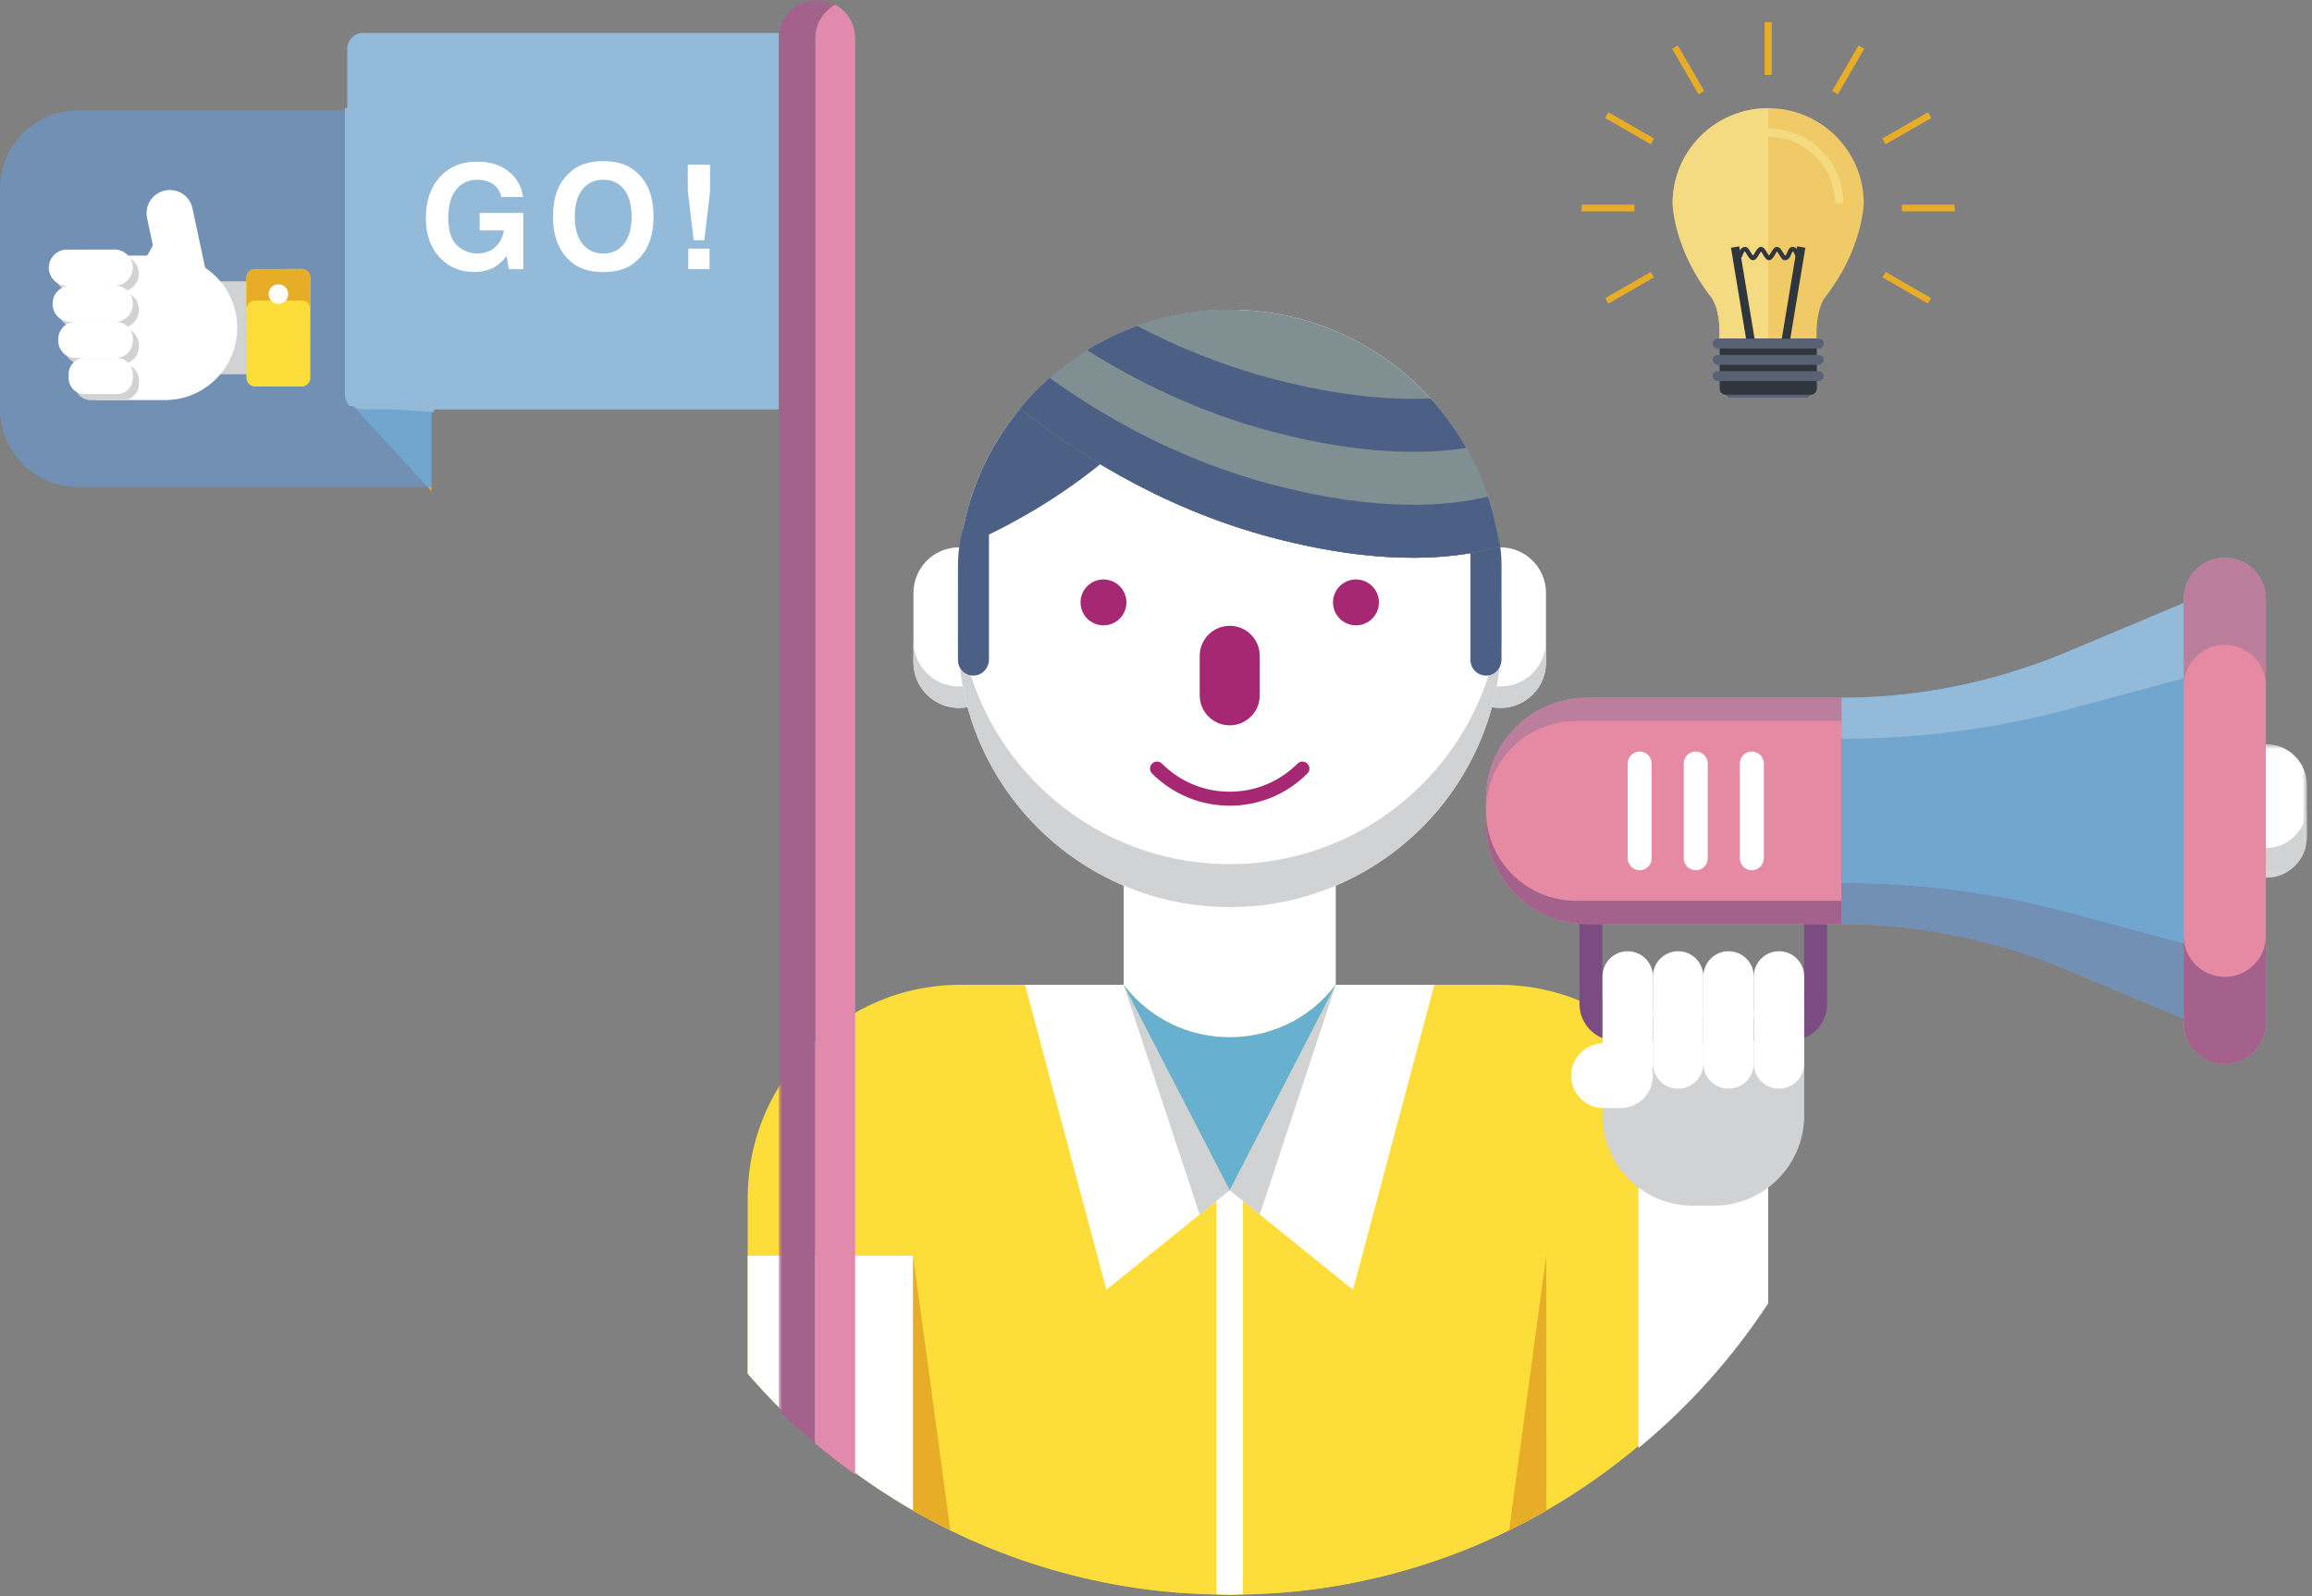 <?xml version="1.0" encoding="UTF-8"?>
<svg width="365px" height="252px" viewBox="0 0 365 252" version="1.1" xmlns="http://www.w3.org/2000/svg" xmlns:xlink="http://www.w3.org/1999/xlink">
    <rect x="0" y="0" width="365" height="252" fill="#808080" stroke="none"/>
    <!-- Generator: Sketch 61.1 (89650) - https://sketch.com -->
    <title>Group 242 outline</title>
    <desc>Created with Sketch.</desc>
    <defs>
        <polygon id="path-1" points="0.325 0.19 1.325 0.19 1.325 0.99 0.325 0.99"></polygon>
        <polygon id="path-3" points="0.633 0.19 1.633 0.19 1.633 0.812 0.633 0.812"></polygon>
        <polygon id="path-5" points="0.831 1.19 1.831 1.19 1.831 1.712 0.831 1.712"></polygon>
        <polygon id="path-7" points="0.29 1.19 1.29 1.19 1.29 1.75 0.29 1.75"></polygon>
        <polygon id="path-9" points="0.984 0.19 1.984 0.19 1.984 0.887 0.984 0.887"></polygon>
        <polygon id="path-11" points="0.648 0.19 1.648 0.19 1.648 1.099 0.648 1.099"></polygon>
        <polygon id="path-13" points="0.953 0.19 9.836 0.19 9.836 228.089 0.953 228.089"></polygon>
        <polygon id="path-15" points="0.228 0.674 13.201 0.674 13.201 21.772 0.228 21.772"></polygon>
        <polygon id="path-17" points="0.228 0.592 13.201 0.592 13.201 11.772 0.228 11.772"></polygon>
    </defs>
    <g id="懶人包" stroke="none" stroke-width="1" fill="none" fill-rule="evenodd">
        <g id="小資振興_懶人包_安心旅遊" transform="translate(-1112, -554)">
            <g id="Group-242-outline" transform="translate(1112, 552)">
                <path d="M270.234,194.024 L270.234,218.886 C266.966,222.686 263.415,226.238 259.615,229.508 C259.587,229.535 259.558,229.559 259.53,229.584 C255.666,232.901 251.543,235.935 247.2,238.645 C246.189,239.278 245.164,239.891 244.128,240.488 C244.124,240.49 244.121,240.49 244.114,240.494 C242.198,241.597 240.243,242.641 238.249,243.617 L238.245,243.617 C230.13,247.594 221.406,250.504 212.245,252.171 C209.935,252.593 207.6,252.934 205.237,253.192 C204.325,253.292 203.414,253.381 202.495,253.456 C199.808,253.679 197.09,253.792 194.348,253.798 L193.916,253.798 C191.19,253.792 188.49,253.679 185.822,253.459 C185.811,253.459 185.797,253.459 185.783,253.456 C184.864,253.381 183.952,253.292 183.041,253.192 C180.649,252.929 178.286,252.587 175.948,252.156 C166.815,250.486 158.115,247.579 150.029,243.617 C148.032,242.637 146.069,241.594 144.15,240.49 C143.114,239.891 142.089,239.278 141.077,238.645 C136.703,235.917 132.554,232.858 128.663,229.508 C124.863,226.238 121.311,222.686 118.043,218.886 L118.043,191.119 C118.043,183.796 120.384,177.023 124.359,171.499 C130.464,163.014 140.428,157.487 151.679,157.487 L236.588,157.487 C238.252,157.487 239.887,157.607 241.488,157.841 C250.706,159.186 258.711,164.27 263.912,171.508 C267.882,177.026 270.216,183.798 270.216,191.119 L270.216,194.024 L270.234,194.024 Z" id="Fill-1" fill="#FDDD39"></path>
                <path d="M244.114,211.825 L244.114,240.494 C242.198,241.597 240.243,242.64 238.249,243.616 L238.245,243.616 C230.131,247.594 221.406,250.503 212.245,252.171 C209.935,252.593 207.6,252.933 205.237,253.192 C204.325,253.292 203.414,253.381 202.495,253.455 L196.232,253.714 L194.348,253.792 L194.348,253.809 L194.32,253.809 L194.138,253.799 L194.135,253.799 L193.947,253.809 L193.916,253.809 L193.916,253.792 L192.046,253.718 L185.822,253.459 C185.811,253.459 185.798,253.459 185.783,253.455 C184.864,253.381 183.952,253.292 183.041,253.192 C180.649,252.93 178.286,252.586 175.948,252.156 C166.815,250.485 158.115,247.579 150.029,243.616 C148.032,242.637 146.069,241.594 144.15,240.49 L144.15,200.269 C147.926,178.91 159.953,165.573 177.388,157.486 L194.135,189.937 L210.879,157.486 C219.149,161.322 226.199,166.339 231.73,172.832 C230.602,176.27 229.989,179.942 229.989,183.757 C229.989,195.256 235.542,205.457 244.114,211.825" id="Fill-3" fill="#FDDD39"></path>
                <polygon id="Fill-5" fill="#FFFFFF" points="177.386 157.486 161.822 157.486 174.664 205.643 194.133 189.94"></polygon>
                <polygon id="Fill-7" fill="#FFFFFF" points="210.885 157.486 226.449 157.486 213.607 205.643 194.139 189.94"></polygon>
                <polygon id="Fill-9" fill="#FFFFFF" points="196.233 189.939 196.233 253.713 194.348 253.793 194.348 253.809 194.319 253.809 194.134 253.801 193.946 253.809 193.917 253.809 193.917 253.793 192.045 253.717 192.045 189.939"></polygon>
                <polygon id="Fill-11" fill="#D0D2D3" points="210.885 157.486 198.878 193.762 194.139 189.94"></polygon>
                <polygon id="Fill-13" fill="#D0D2D3" points="177.386 157.486 189.394 193.762 194.133 189.94"></polygon>
                <path d="M144.15,200.27 L144.15,240.491 C143.114,239.891 142.088,239.278 141.077,238.646 C136.703,235.917 132.554,232.859 128.663,229.509 C124.863,226.239 121.311,222.687 118.043,218.886 L118.043,200.27 L144.15,200.27 Z" id="Fill-15" fill="#FFFFFF"></path>
                <path d="M244.127,240.487 L244.112,209.029 L244.109,200.269 L238.248,243.616 C240.242,242.64 242.197,241.597 244.112,240.494 L244.127,240.487 Z" id="Fill-17" fill="#E7AD26"></path>
                <path d="M150.029,243.616 C148.032,242.637 146.069,241.594 144.15,240.49 L144.15,200.269 L150.029,243.616 Z" id="Fill-19" fill="#E7AD26"></path>
                <path d="M151.403,113.775 L151.403,113.775 C147.43,113.775 144.21,110.553 144.21,106.582 L144.21,95.615 C144.21,91.644 147.43,88.422 151.403,88.422 C155.376,88.422 158.596,91.644 158.596,95.615 L158.596,106.582 C158.596,110.553 155.376,113.775 151.403,113.775" id="Fill-21" fill="#FFFFFF"></path>
                <path d="M151.403,110.386 L151.403,110.386 C147.43,110.386 144.21,107.166 144.21,103.193 L144.21,106.581 C144.21,110.554 147.43,113.775 151.403,113.775 C155.376,113.775 158.596,110.554 158.596,106.581 L158.596,103.193 C158.596,107.166 155.376,110.386 151.403,110.386" id="Fill-23" fill="#D0D2D3"></path>
                <path d="M236.874,113.775 L236.874,113.775 C232.901,113.775 229.681,110.553 229.681,106.582 L229.681,95.615 C229.681,91.644 232.901,88.422 236.874,88.422 C240.847,88.422 244.067,91.644 244.067,95.615 L244.067,106.582 C244.067,110.553 240.847,113.775 236.874,113.775" id="Fill-25" fill="#FFFFFF"></path>
                <path d="M236.874,110.386 L236.874,110.386 C232.901,110.386 229.681,107.166 229.681,103.193 L229.681,106.581 C229.681,110.554 232.901,113.775 236.874,113.775 C240.847,113.775 244.067,110.554 244.067,106.581 L244.067,103.193 C244.067,107.166 240.847,110.386 236.874,110.386" id="Fill-27" fill="#D0D2D3"></path>
                <path d="M177.398,134.755 L177.398,157.486 L177.386,157.486 L177.39,157.49 C185.819,168.541 202.453,168.539 210.878,157.486 L210.879,157.486 L210.879,134.755 L177.398,134.755 Z" id="Fill-29" fill="#FFFFFF"></path>
                <path d="M177.39,157.49 L177.39,157.49 L194.135,189.937 L210.878,157.486 L210.877,157.486 C202.452,168.539 185.818,168.541 177.39,157.49" id="Fill-31" fill="#67B0D0"></path>
                <path d="M152.031,85.56 C153.424,78.406 156.593,71.888 161.066,66.486 C162.358,64.918 163.763,63.45 165.264,62.083 C172.886,55.139 183.017,50.911 194.139,50.911 C194.633,50.911 195.13,50.92 195.623,50.94 C195.791,50.94 195.958,50.949 196.121,50.957 C207.184,51.459 217.147,56.146 224.481,63.479 C231.011,70.011 235.448,78.644 236.69,88.278 C236.924,90.092 237.045,91.94 237.045,93.817 L237.045,102.313 C237.045,126.012 217.838,145.22 194.139,145.22 C170.445,145.22 151.233,126.012 151.233,102.313 L151.233,93.817 C151.233,91.995 151.345,90.201 151.567,88.441 L152.031,85.56 Z" id="Fill-33" fill="#FFFFFF"></path>
                <path d="M194.139,138.442 C170.445,138.442 151.233,119.234 151.233,95.537 L151.233,102.314 C151.233,126.011 170.445,145.22 194.139,145.22 C217.837,145.22 237.044,126.011 237.044,102.314 L237.044,95.537 C237.044,119.234 217.837,138.442 194.139,138.442" id="Fill-35" fill="#D0D2D3"></path>
                <path d="M152.031,85.56 L156.129,85.56 L156.129,106.122 C156.129,107.463 155.094,108.63 153.753,108.667 C152.366,108.706 151.233,107.597 151.233,106.223 L151.233,91.43 C151.233,89.446 151.502,87.472 152.031,85.56" id="Fill-37" fill="#4B6084"></path>
                <path d="M237.044,91.109 L237.044,106.135 C237.044,107.38 236.15,108.491 234.915,108.648 C233.422,108.838 232.148,107.678 232.148,106.222 L232.148,85.56 L236.25,85.56 C236.776,87.362 237.044,89.231 237.044,91.109" id="Fill-39" fill="#4B6084"></path>
                <path d="M195.622,50.94 C191.282,57.713 180.524,72.356 163.101,82.654 C158.908,85.129 155.058,87.019 151.566,88.44 C151.57,88.436 151.57,88.428 151.57,88.423 C152.607,80.145 156.003,72.598 161.065,66.485 C162.357,64.918 163.763,63.45 165.264,62.083 C172.886,55.138 183.017,50.911 194.139,50.911 C194.632,50.911 195.129,50.919 195.622,50.94" id="Fill-41" fill="#4B6084"></path>
                <path d="M236.69,88.277 C230.848,90.046 219.338,91.714 201.058,86.935 C182.574,82.106 168.546,72.527 161.066,66.485 C162.358,64.917 163.763,63.449 165.264,62.082 C172.886,55.137 183.017,50.91 194.139,50.91 C194.799,50.91 195.464,50.923 196.121,50.957 C207.184,51.458 217.147,56.145 224.481,63.479 C231.011,70.01 235.448,78.644 236.69,88.277" id="Fill-43" fill="#808F91"></path>
                <path d="M201.058,61.849 C192.964,59.734 185.725,56.709 179.515,53.469 C174.197,55.396 169.367,58.345 165.264,62.083 C163.763,63.45 162.358,64.918 161.066,66.486 C168.546,72.527 182.574,82.106 201.058,86.935 C219.338,91.714 230.848,90.046 236.69,88.278 C235.537,79.333 231.626,71.252 225.845,64.914 C219.63,65.196 211.436,64.562 201.058,61.849" id="Fill-45" fill="#4B6084"></path>
                <path d="M201.058,70.211 C189.24,67.123 179.248,62.095 171.621,57.29 C169.353,58.691 167.225,60.296 165.264,62.083 C163.763,63.45 162.358,64.918 161.066,66.485 C168.546,72.527 182.574,82.106 201.058,86.935 C219.338,91.714 230.848,90.046 236.69,88.277 C235.968,82.68 234.162,77.424 231.499,72.718 C224.944,73.75 214.96,73.845 201.058,70.211" id="Fill-47" fill="#808F91"></path>
                <path d="M201.058,78.573 C185.894,74.612 173.733,67.454 165.722,61.675 C165.569,61.81 165.415,61.945 165.264,62.083 C163.763,63.45 162.358,64.918 161.066,66.486 C168.546,72.527 182.574,82.106 201.058,86.935 C219.338,91.714 230.848,90.046 236.69,88.278 C236.339,85.565 235.728,82.935 234.896,80.405 C228.631,81.94 217.624,82.904 201.058,78.573" id="Fill-49" fill="#4B6084"></path>
                <path d="M194.139,116.525 L194.139,116.525 C191.521,116.525 189.4,114.403 189.4,111.787 L189.4,105.55 C189.4,102.933 191.521,100.811 194.139,100.811 C196.756,100.811 198.878,102.933 198.878,105.55 L198.878,111.787 C198.878,114.403 196.756,116.525 194.139,116.525" id="Fill-51" fill="#A62873"></path>
                <path d="M177.832,97.114 C177.832,99.115 176.21,100.738 174.208,100.738 C172.207,100.738 170.585,99.115 170.585,97.114 C170.585,95.113 172.207,93.49 174.208,93.49 C176.21,93.49 177.832,95.113 177.832,97.114" id="Fill-53" fill="#A62873"></path>
                <path d="M217.692,97.114 C217.692,99.115 216.07,100.738 214.069,100.738 C212.067,100.738 210.445,99.115 210.445,97.114 C210.445,95.113 212.067,93.49 214.069,93.49 C216.07,93.49 217.692,95.113 217.692,97.114" id="Fill-55" fill="#A62873"></path>
                <path d="M194.139,129.214 C189.509,129.214 185.154,127.408 181.875,124.13 C181.444,123.698 181.444,122.999 181.875,122.568 C182.307,122.136 183.007,122.136 183.439,122.568 C186.299,125.428 190.099,127.003 194.139,127.003 C198.178,127.003 201.978,125.428 204.838,122.568 C205.27,122.136 205.969,122.136 206.402,122.568 C206.833,122.999 206.833,123.698 206.402,124.13 C203.123,127.408 198.768,129.214 194.139,129.214" id="Fill-57" fill="#A62873"></path>
                <polygon id="Fill-59" fill="#EE599C" points="194.139 248.792 194.118 248.813 194.126 248.838 194.14 248.793"></polygon>
                <g id="Group-63" transform="translate(130, 1.81)">
                    <mask id="mask-2" fill="white">
                        <use xlink:href="#path-1"></use>
                    </mask>
                    <g id="Clip-62"></g>
                    <path d="M0.599,0.417 C0.752,0.459 0.903,0.509 1.05,0.563 C0.903,0.509 0.752,0.459 0.599,0.417" id="Fill-61" fill="#EE599C" mask="url(#mask-2)"></path>
                </g>
                <g id="Group-66" transform="translate(129, 1.81)">
                    <mask id="mask-4" fill="white">
                        <use xlink:href="#path-3"></use>
                    </mask>
                    <g id="Clip-65"></g>
                    <path d="M0.898,0.267 C1.056,0.291 1.214,0.321 1.369,0.357 C1.213,0.321 1.056,0.291 0.898,0.267" id="Fill-64" fill="#EE599C" mask="url(#mask-4)"></path>
                </g>
                <g id="Group-69" transform="translate(128, 0.81)">
                    <mask id="mask-6" fill="white">
                        <use xlink:href="#path-5"></use>
                    </mask>
                    <g id="Clip-68"></g>
                    <path d="M0.98,1.19 C1.218,1.19 1.452,1.208 1.682,1.234 C1.452,1.208 1.218,1.19 0.98,1.19" id="Fill-67" fill="#EE599C" mask="url(#mask-6)"></path>
                </g>
                <g id="Group-72" transform="translate(129, 0.81)">
                    <mask id="mask-8" fill="white">
                        <use xlink:href="#path-7"></use>
                    </mask>
                    <g id="Clip-71"></g>
                    <path d="M0.682,1.234 C0.754,1.242 0.826,1.256 0.898,1.267 C0.826,1.256 0.754,1.242 0.682,1.234" id="Fill-70" fill="#D84479" mask="url(#mask-8)"></path>
                </g>
                <g id="Group-75" transform="translate(129, 1.81)">
                    <mask id="mask-10" fill="white">
                        <use xlink:href="#path-9"></use>
                    </mask>
                    <g id="Clip-74"></g>
                    <path d="M1.369,0.357 C1.446,0.376 1.522,0.395 1.599,0.417 C1.522,0.395 1.446,0.376 1.369,0.357" id="Fill-73" fill="#D84479" mask="url(#mask-10)"></path>
                </g>
                <g id="Group-78" transform="translate(130, 1.81)">
                    <mask id="mask-12" fill="white">
                        <use xlink:href="#path-11"></use>
                    </mask>
                    <g id="Clip-77"></g>
                    <path d="M1.05,0.563 C1.115,0.587 1.182,0.609 1.245,0.635 C1.181,0.609 1.115,0.587 1.05,0.563" id="Fill-76" fill="#D84479" mask="url(#mask-12)"></path>
                </g>
                <path d="M55.48,65.837 L55.359,65.706 L55.372,65.707 C55.039,65.286 54.832,64.761 54.832,64.183 L54.832,19.44 L12.342,19.44 C5.526,19.44 0.001,24.965 0.001,31.781 L0.001,66.549 C0.001,73.365 5.526,78.891 12.342,78.891 L67.497,78.891 L55.59,65.958 C55.551,65.92 55.517,65.878 55.48,65.837" id="Fill-79" fill="#728FB4"></path>
                <polygon id="Fill-81" fill="#E7AD26" points="68.121 79.569 68.121 78.891 67.496 78.891"></polygon>
                <path d="M55.59,65.958 L67.496,78.891 L68.121,78.891 L68.121,66.651 L57.3,66.651 C56.635,66.651 56.034,66.385 55.59,65.958" id="Fill-83" fill="#71A6CE"></path>
                <path d="M55.48,65.837 C55.442,65.795 55.407,65.751 55.372,65.707 L55.359,65.706 L55.48,65.837 Z" id="Fill-85" fill="#E7AD26"></path>
                <path d="M122.953,7.2 L57.3,7.2 C55.937,7.2 54.831,8.305 54.831,9.668 L54.831,19.44 L68.121,19.44 L68.121,66.651 L122.953,66.651 L122.953,8.028 L122.953,7.2 Z" id="Fill-87" fill="#93BAD9"></path>
                <path d="M54.831,19.44 L54.831,64.183 C54.831,64.761 55.038,65.286 55.371,65.707 L68.121,66.651 L68.121,19.44 L54.831,19.44 Z" id="Fill-89" stroke="#93BAD9" stroke-width="0.8" fill="#93BAD9"></path>
                <path d="M55.59,65.958 L55.48,65.837 C55.517,65.878 55.551,65.92 55.59,65.958" id="Fill-91" fill="#FFF234"></path>
                <path d="M55.48,65.837 L55.59,65.958 C56.035,66.385 56.635,66.651 57.3,66.651 L68.122,66.651 L55.372,65.707 C55.407,65.751 55.442,65.795 55.48,65.837" id="Fill-93" fill="#93BAD9"></path>
                <path d="M128.694,8.027 L128.694,229.899 C130.732,231.617 132.838,233.258 135.008,234.814 L135.008,8.027 C135.008,5.736 133.719,3.756 131.836,2.736 C129.965,3.759 128.694,5.745 128.694,8.027" id="Fill-95" fill="#E28AAE"></path>
                <g id="Group-99" transform="translate(122, 1.81)">
                    <mask id="mask-14" fill="white">
                        <use xlink:href="#path-13"></use>
                    </mask>
                    <g id="Clip-98"></g>
                    <path d="M6.694,6.217 C6.694,3.935 7.965,1.949 9.836,0.926 C9.643,0.822 9.451,0.717 9.246,0.634 C9.181,0.608 9.115,0.586 9.05,0.562 C8.902,0.508 8.753,0.459 8.599,0.416 C8.523,0.395 8.446,0.375 8.369,0.357 C8.215,0.32 8.056,0.291 7.898,0.267 C7.826,0.256 7.756,0.242 7.682,0.234 C7.452,0.207 7.218,0.189 6.98,0.189 C3.653,0.189 0.953,2.89 0.953,6.217 L0.953,64.841 L0.953,222.864 C2.798,224.678 4.715,226.42 6.694,228.089 L6.694,6.217 Z" id="Fill-97" fill="#A3618B" mask="url(#mask-14)"></path>
                </g>
                <path d="M131.851,2.727 C131.656,2.622 131.453,2.529 131.246,2.445 C131.451,2.528 131.643,2.633 131.835,2.737 C131.841,2.734 131.845,2.73 131.851,2.727" id="Fill-100" fill="#D84479"></path>
                <path d="M279.148,207.785 L279.148,176.958 L258.67,176.958 L258.67,230.635 C266.593,224.107 273.505,216.399 279.148,207.785" id="Fill-102" fill="#FFFFFF"></path>
                <path d="M267.228,192.365 L270.59,192.365 C278.455,192.365 284.831,185.99 284.831,178.125 L284.831,161.346 L252.988,161.346 L252.988,178.125 C252.988,185.99 259.364,192.365 267.228,192.365" id="Fill-104" fill="#D0D2D3"></path>
                <path d="M252.975,146.303 L252.975,159.143 C252.975,161.068 254.536,162.627 256.459,162.627 L281.339,162.627 C283.264,162.627 284.825,161.068 284.825,159.143 L284.825,146.303 L288.447,146.303 L288.447,160.517 C288.447,163.734 285.839,166.341 282.622,166.341 L255.177,166.341 C251.96,166.341 249.352,163.734 249.352,160.517 L249.352,146.303 L252.975,146.303 Z" id="Fill-106" fill="#7A4C82"></path>
                <path d="M280.85,173.892 L280.85,173.892 C283.048,173.892 284.83,172.111 284.83,169.912 L284.83,156.172 C284.83,153.974 283.048,152.192 280.85,152.192 C278.652,152.192 276.87,153.974 276.87,156.172 L276.87,169.912 C276.87,172.111 278.652,173.892 280.85,173.892" id="Fill-108" fill="#FFFFFF"></path>
                <path d="M272.89,173.892 L272.89,173.892 C275.088,173.892 276.869,172.111 276.869,169.912 L276.869,156.172 C276.869,153.974 275.088,152.192 272.89,152.192 C270.692,152.192 268.91,153.974 268.91,156.172 L268.91,169.912 C268.91,172.111 270.692,173.892 272.89,173.892" id="Fill-110" fill="#FFFFFF"></path>
                <path d="M264.929,173.892 L264.929,173.892 C267.127,173.892 268.909,172.111 268.909,169.912 L268.909,156.172 C268.909,153.974 267.127,152.192 264.929,152.192 C262.731,152.192 260.949,153.974 260.949,156.172 L260.949,169.912 C260.949,172.111 262.731,173.892 264.929,173.892" id="Fill-112" fill="#FFFFFF"></path>
                <path d="M256.968,173.892 L256.968,173.892 C259.166,173.892 260.948,172.111 260.948,169.912 L260.948,156.172 C260.948,153.974 259.166,152.192 256.968,152.192 C254.77,152.192 252.988,153.974 252.988,156.172 L252.988,169.912 C252.988,172.111 254.77,173.892 256.968,173.892" id="Fill-114" fill="#FFFFFF"></path>
                <path d="M253.15,176.958 L255.834,176.958 C258.659,176.958 260.949,174.668 260.949,171.843 C260.949,169.018 258.659,166.728 255.834,166.728 L253.15,166.728 C250.325,166.728 248.035,169.018 248.035,171.843 C248.035,174.668 250.325,176.958 253.15,176.958" id="Fill-116" fill="#FFFFFF"></path>
                <path d="M290.727,112.166 L250.578,112.166 C241.751,112.166 234.597,119.321 234.597,128.147 L234.597,131.92 C234.597,140.746 241.751,147.9 250.578,147.9 L290.727,147.9 L290.727,112.166 Z" id="Fill-118" fill="#E68AA3"></path>
                <path d="M248.782,144.219 L290.726,144.219 L290.726,147.901 L250.577,147.901 C241.751,147.901 234.596,140.746 234.596,131.92 L234.596,130.033 C234.596,137.868 240.947,144.219 248.782,144.219" id="Fill-120" fill="#A3618B"></path>
                <path d="M250.577,112.166 L290.726,112.166 L290.726,115.848 L248.782,115.848 C240.947,115.848 234.597,122.199 234.597,130.033 L234.597,128.147 C234.597,119.321 241.751,112.166 250.577,112.166" id="Fill-122" fill="#BB7E9C"></path>
                <path d="M351.228,165.591 L326.425,155.165 C314.996,150.361 302.91,147.901 290.727,147.901 L290.727,112.166 C302.91,112.166 314.996,109.707 326.425,104.902 L351.228,94.476 L351.228,165.591 Z" id="Fill-124" fill="#71A6CE"></path>
                <path d="M326.425,146.051 L351.228,152.696 L351.228,165.591 L326.425,155.165 C314.995,150.361 302.909,147.901 290.727,147.901 L290.727,141.421 C302.909,141.421 314.995,142.988 326.425,146.051" id="Fill-126" fill="#728FB4"></path>
                <path d="M290.727,112.166 C302.91,112.166 314.996,109.707 326.425,104.902 L351.228,94.476 L351.228,107.372 L326.425,114.017 C314.996,117.079 302.91,118.646 290.727,118.646 L290.727,112.166 Z" id="Fill-128" fill="#93BAD9"></path>
                <g id="Group-132" transform="translate(351, 118.81)">
                    <mask id="mask-16" fill="white">
                        <use xlink:href="#path-15"></use>
                    </mask>
                    <g id="Clip-131"></g>
                    <path d="M6.714,21.772 L6.714,21.772 C3.132,21.772 0.228,18.868 0.228,15.286 L0.228,7.161 C0.228,3.579 3.132,0.674 6.714,0.674 C10.297,0.674 13.201,3.579 13.201,7.161 L13.201,15.286 C13.201,18.868 10.297,21.772 6.714,21.772" id="Fill-130" fill="#FFFFFF" mask="url(#mask-16)"></path>
                </g>
                <g id="Group-135" transform="translate(351, 128.81)">
                    <mask id="mask-18" fill="white">
                        <use xlink:href="#path-17"></use>
                    </mask>
                    <g id="Clip-134"></g>
                    <path d="M6.714,7.079 C10.297,7.079 13.201,4.175 13.201,0.592 L13.201,5.286 C13.201,8.868 10.297,11.772 6.714,11.772 C3.132,11.772 0.228,8.868 0.228,5.286 L0.228,0.592 C0.228,4.175 3.132,7.079 6.714,7.079" id="Fill-133" fill="#D0D2D3" mask="url(#mask-18)"></path>
                </g>
                <path d="M351.228,170.004 L351.228,170.004 C347.646,170.004 344.742,167.1 344.742,163.518 L344.742,96.549 C344.742,92.967 347.646,90.063 351.228,90.063 C354.811,90.063 357.714,92.967 357.714,96.549 L357.714,163.518 C357.714,167.1 354.811,170.004 351.228,170.004" id="Fill-136" fill="#E68AA3"></path>
                <path d="M351.228,156.243 L351.228,156.243 C354.811,156.243 357.714,153.34 357.714,149.757 L357.714,163.517 C357.714,167.099 354.811,170.004 351.228,170.004 C347.646,170.004 344.742,167.099 344.742,163.517 L344.742,149.757 C344.742,153.34 347.646,156.243 351.228,156.243" id="Fill-138" fill="#A3618B"></path>
                <path d="M351.228,90.063 L351.228,90.063 C354.811,90.063 357.714,92.967 357.714,96.549 L357.714,110.31 C357.714,106.728 354.811,103.823 351.228,103.823 C347.646,103.823 344.742,106.728 344.742,110.31 L344.742,96.549 C344.742,92.967 347.646,90.063 351.228,90.063" id="Fill-140" fill="#BB7E9C"></path>
                <path d="M276.563,139.406 L276.563,139.406 C277.608,139.406 278.456,138.558 278.456,137.512 L278.456,122.553 C278.456,121.509 277.608,120.661 276.563,120.661 C275.518,120.661 274.67,121.509 274.67,122.553 L274.67,137.512 C274.67,138.558 275.518,139.406 276.563,139.406" id="Fill-142" fill="#FFFFFF"></path>
                <path d="M267.712,139.406 L267.712,139.406 C268.757,139.406 269.605,138.558 269.605,137.512 L269.605,122.553 C269.605,121.509 268.757,120.661 267.712,120.661 C266.666,120.661 265.819,121.509 265.819,122.553 L265.819,137.512 C265.819,138.558 266.666,139.406 267.712,139.406" id="Fill-144" fill="#FFFFFF"></path>
                <path d="M258.861,139.406 L258.861,139.406 C259.907,139.406 260.754,138.558 260.754,137.512 L260.754,122.553 C260.754,121.509 259.907,120.661 258.861,120.661 C257.816,120.661 256.968,121.509 256.968,122.553 L256.968,137.512 C256.968,138.558 257.816,139.406 258.861,139.406" id="Fill-146" fill="#FFFFFF"></path>
                <g id="Group-6" transform="translate(28, 49) scale(-1, 1) translate(-28, -49) translate(7, 32)">
                    <polygon id="Fill-148" fill="#D0D2D3" points="5.849 29.087 5.858 14.41 22.595 14.421 22.585 29.097"></polygon>
                    <path d="M0,29.659 L0.011,13.838 C0.011,13.081 0.624,12.469 1.38,12.47 L8.725,12.474 C9.48,12.474 10.093,13.088 10.092,13.843 L10.082,29.665 C10.082,30.422 9.469,31.033 8.713,31.033 L1.367,31.029 C0.613,31.028 0,30.415 0,29.659" id="Fill-150" fill="#FDDD39"></path>
                    <path d="M8.725,17.454 L1.38,17.449 C0.624,17.449 0.01,18.061 0.01,18.817 L0.004,29.691 C0.003,29.68 4.46354065e-13,29.67 4.46354065e-13,29.659 L0.01,13.837 C0.01,13.081 0.624,12.469 1.38,12.469 L8.725,12.474 C9.481,12.475 10.093,13.087 10.092,13.844 L10.09,18.792 C10.073,18.051 9.47,17.454 8.725,17.454" id="Fill-152" fill="#E7AD26"></path>
                    <polygon id="Fill-154" fill="#FFFFFF" points="16.746 12.189 23.664 6.561 27.329 13.204 23.712 17.449"></polygon>
                    <path d="M11.547,21.752 L11.547,21.752 C11.552,15.45 16.664,10.345 22.966,10.348 L33.786,10.355 L33.772,33.177 L22.951,33.17 C16.648,33.167 11.543,28.055 11.547,21.752" id="Fill-156" fill="#FFFFFF"></path>
                    <path d="M27.088,13.204 L27.088,13.204 C27.089,11.628 28.367,10.352 29.943,10.353 L37.495,10.357 C39.07,10.358 40.347,11.637 40.346,13.212 C40.345,14.787 39.066,16.064 37.491,16.063 L29.939,16.058 C28.363,16.057 27.087,14.779 27.088,13.204" id="Fill-158" fill="#D0D2D3"></path>
                    <path d="M27.085,18.97 L27.085,18.849 C27.086,17.307 28.336,16.057 29.879,16.059 L36.95,16.063 C38.493,16.063 39.742,17.315 39.741,18.856 L39.741,18.977 C39.74,20.52 38.489,21.769 36.947,21.768 L29.876,21.763 C28.332,21.763 27.084,20.511 27.085,18.97" id="Fill-160" fill="#D0D2D3"></path>
                    <path d="M27.081,24.767 L27.081,24.462 C27.082,22.97 28.291,21.762 29.783,21.763 L36.151,21.768 C37.641,21.769 38.851,22.978 38.85,24.47 L38.849,24.774 C38.848,26.266 37.637,27.474 36.147,27.473 L29.78,27.469 C28.288,27.468 27.08,26.258 27.081,24.767" id="Fill-162" fill="#D0D2D3"></path>
                    <path d="M27.077,30.651 L27.077,29.988 C27.078,28.596 28.208,27.467 29.6,27.468 L34.693,27.472 C36.085,27.473 37.215,28.602 37.214,29.995 L37.213,30.657 C37.212,32.05 36.082,33.179 34.69,33.178 L29.597,33.174 C28.205,33.173 27.076,32.043 27.077,30.651" id="Fill-164" fill="#D0D2D3"></path>
                    <path d="M28.038,12.254 L28.038,12.254 C28.039,10.678 29.317,9.402 30.893,9.403 L38.445,9.407 C40.02,9.408 41.297,10.687 41.296,12.262 C41.295,13.837 40.016,15.114 38.441,15.113 L30.889,15.108 C29.313,15.107 28.037,13.829 28.038,12.254" id="Fill-166" fill="#FFFFFF"></path>
                    <path d="M28.035,18.02 L28.035,17.899 C28.036,16.357 29.286,15.107 30.829,15.109 L37.9,15.113 C39.443,15.113 40.692,16.365 40.691,17.906 L40.691,18.027 C40.69,19.57 39.439,20.819 37.897,20.818 L30.826,20.813 C29.282,20.813 28.034,19.561 28.035,18.02" id="Fill-168" fill="#FFFFFF"></path>
                    <path d="M28.031,23.817 L28.031,23.512 C28.032,22.02 29.241,20.812 30.733,20.813 L37.101,20.818 C38.591,20.819 39.801,22.028 39.8,23.52 L39.799,23.824 C39.798,25.316 38.587,26.524 37.097,26.523 L30.73,26.519 C29.238,26.518 28.03,25.308 28.031,23.817" id="Fill-170" fill="#FFFFFF"></path>
                    <path d="M28.027,29.701 L28.027,29.038 C28.028,27.646 29.158,26.517 30.55,26.518 L35.643,26.522 C37.035,26.523 38.165,27.652 38.164,29.045 L38.163,29.707 C38.162,31.1 37.032,32.229 35.64,32.228 L30.547,32.224 C29.155,32.223 28.026,31.093 28.027,29.701" id="Fill-172" fill="#FFFFFF"></path>
                    <path d="M16.491,12.874 L18.609,2.905 C19.031,0.924 20.978,-0.341 22.958,0.081 C24.939,0.502 26.204,2.449 25.782,4.429 L23.663,14.398 C23.243,16.378 21.296,17.644 19.315,17.222 C17.334,16.801 16.071,14.855 16.491,12.874" id="Fill-174" fill="#FFFFFF"></path>
                    <path d="M6.595,16.44 C6.595,15.585 5.902,14.892 5.046,14.892 C4.192,14.892 3.499,15.585 3.499,16.44 C3.499,17.295 4.192,17.987 5.046,17.987 C5.902,17.987 6.595,17.295 6.595,16.44" id="Fill-176" fill="#FFFFFF"></path>
                </g>
                <path d="M273.097,63.641 C272.774,63.641 272.519,63.903 272.519,64.219 C272.519,64.533 272.774,64.792 273.097,64.792 L285.197,64.792 C285.523,64.792 285.775,64.533 285.775,64.219 C285.775,63.903 285.523,63.641 285.197,63.641 L273.097,63.641 Z" id="Fill-178" fill="#596273"></path>
                <path d="M264.061,34.116 C264.061,25.812 270.816,19.081 279.144,19.081 C287.481,19.081 294.233,25.812 294.233,34.116 C294.233,34.611 293.87,41.561 288.185,48.858 C286.522,51.055 286.798,55.485 286.798,55.485 L280.21,55.485 L278.074,55.485 L271.446,55.485 C271.446,55.485 271.762,51.055 270.105,48.858 C264.415,41.553 264.061,34.611 264.061,34.116" id="Fill-180" fill="#F0CA67"></path>
                <path d="M279.144,55.484 L271.446,55.484 C271.446,55.484 271.762,51.056 270.105,48.858 C264.415,41.553 264.061,34.611 264.061,34.115 C264.061,25.812 270.816,19.081 279.144,19.081" id="Fill-182" fill="#F4DA80"></path>
                <path d="M291.02,34.116 L289.698,34.116 C289.698,28.312 284.966,23.596 279.144,23.596 L279.144,22.277 C285.698,22.277 291.02,27.587 291.02,34.116" id="Fill-184" fill="#F4DA80"></path>
                <polygon id="Fill-186" fill="#30363D" points="282.44 56.661 281.136 56.442 283.712 40.897 285.016 41.116"></polygon>
                <polygon id="Fill-188" fill="#30363D" points="275.851 56.661 273.275 41.116 274.581 40.897 277.158 56.442"></polygon>
                <path d="M284.278,43.086 C283.743,43.086 283.509,42.562 283.338,42.178 C283.26,42.017 283.116,41.684 283.03,41.684 C282.96,41.712 282.858,41.974 282.797,42.112 C282.645,42.501 282.412,43.086 281.782,43.086 C281.407,43.086 281.179,42.709 280.921,42.27 C280.823,42.109 280.65,41.827 280.54,41.715 C280.451,41.819 280.315,42.045 280.232,42.19 C279.956,42.651 279.688,43.086 279.276,43.086 C278.871,43.086 278.609,42.661 278.348,42.214 C278.256,42.063 278.108,41.822 278.019,41.721 C277.915,41.827 277.766,42.075 277.669,42.236 C277.41,42.673 277.161,43.086 276.764,43.086 C276.322,43.086 276.039,42.612 275.765,42.153 C275.673,41.999 275.544,41.779 275.464,41.694 C275.353,41.731 275.277,41.892 275.147,42.214 C275,42.581 274.806,43.086 274.262,43.086 L274.262,42.383 C274.333,42.355 274.431,42.096 274.486,41.956 C274.646,41.565 274.877,40.984 275.51,40.984 C275.885,40.984 276.11,41.358 276.371,41.794 C276.469,41.956 276.644,42.243 276.749,42.355 C276.841,42.248 276.98,42.02 277.063,41.879 C277.342,41.413 277.6,40.984 278.019,40.984 C278.424,40.984 278.679,41.407 278.951,41.852 C279.043,42.005 279.181,42.243 279.276,42.35 C279.378,42.239 279.528,41.992 279.624,41.834 C279.882,41.395 280.131,40.984 280.524,40.984 C280.97,40.984 281.253,41.456 281.52,41.919 C281.616,42.068 281.755,42.288 281.828,42.377 C281.935,42.337 282.018,42.178 282.148,41.855 C282.289,41.483 282.495,40.984 283.03,40.984 C283.568,40.984 283.804,41.508 283.976,41.892 C284.048,42.053 284.195,42.383 284.278,42.383 L284.278,43.086 Z" id="Fill-190" fill="#30363D"></path>
                <path d="M286.829,55.492 L286.829,63.357 C286.829,63.892 286.392,64.33 285.849,64.33 L272.46,64.33 C271.922,64.33 271.482,63.892 271.482,63.357 L271.482,55.492 L286.829,55.492 Z" id="Fill-192" fill="#30363D"></path>
                <line x1="287.134" y1="56.254" x2="271.159" y2="56.254" id="Fill-194" fill="#103754"></line>
                <path d="M287.134,57.023 L271.159,57.023 C270.736,57.023 270.385,56.678 270.385,56.253 C270.385,55.826 270.736,55.481 271.159,55.481 L287.134,55.481 C287.564,55.481 287.908,55.826 287.908,56.253 C287.908,56.678 287.564,57.023 287.134,57.023" id="Fill-196" fill="#596273"></path>
                <line x1="287.134" y1="58.821" x2="271.159" y2="58.821" id="Fill-198" fill="#30363D"></line>
                <path d="M287.134,59.591 L271.159,59.591 C270.736,59.591 270.385,59.243 270.385,58.82 C270.385,58.398 270.736,58.049 271.159,58.049 L287.134,58.049 C287.564,58.049 287.908,58.398 287.908,58.82 C287.908,59.243 287.564,59.591 287.134,59.591" id="Fill-200" fill="#596273"></path>
                <line x1="287.134" y1="61.388" x2="271.159" y2="61.388" id="Fill-202" fill="#30363D"></line>
                <path d="M287.134,62.16 L271.159,62.16 C270.736,62.16 270.385,61.82 270.385,61.388 C270.385,60.965 270.736,60.617 271.159,60.617 L287.134,60.617 C287.564,60.617 287.908,60.965 287.908,61.388 C287.908,61.82 287.564,62.16 287.134,62.16" id="Fill-204" fill="#596273"></path>
                <line x1="279.144" y1="13.778" x2="279.144" y2="5.522" id="Stroke-206" stroke="#E7AD26"></line>
                <line x1="268.577" y1="16.611" x2="264.44" y2="9.455" id="Stroke-208" stroke="#E7AD26"></line>
                <line x1="260.849" y1="24.321" x2="253.67" y2="20.189" id="Stroke-210" stroke="#E7AD26"></line>
                <line x1="258.023" y1="34.851" x2="249.735" y2="34.851" id="Stroke-212" stroke="#E7AD26"></line>
                <line x1="297.442" y1="45.37" x2="304.624" y2="49.506" id="Stroke-214" stroke="#E7AD26"></line>
                <line x1="300.277" y1="34.841" x2="308.562" y2="34.841" id="Stroke-216" stroke="#E7AD26"></line>
                <line x1="297.442" y1="24.31" x2="304.618" y2="20.178" id="Stroke-218" stroke="#E7AD26"></line>
                <line x1="289.704" y1="16.603" x2="293.848" y2="9.447" id="Stroke-220" stroke="#E7AD26"></line>
                <line x1="279.144" y1="13.778" x2="279.144" y2="5.522" id="Stroke-222" stroke="#E7AD26"></line>
                <line x1="279.153" y1="13.778" x2="279.153" y2="5.522" id="Stroke-224" stroke="#E7AD26"></line>
                <line x1="289.71" y1="16.611" x2="293.854" y2="9.455" id="Stroke-226" stroke="#E7AD26"></line>
                <line x1="297.442" y1="24.321" x2="304.624" y2="20.189" id="Stroke-228" stroke="#E7AD26"></line>
                <line x1="300.277" y1="34.851" x2="308.562" y2="34.851" id="Stroke-230" stroke="#E7AD26"></line>
                <line x1="260.849" y1="45.37" x2="253.67" y2="49.506" id="Stroke-232" stroke="#E7AD26"></line>
                <line x1="258.023" y1="34.841" x2="249.735" y2="34.841" id="Stroke-234" stroke="#E7AD26"></line>
                <line x1="260.858" y1="24.31" x2="253.676" y2="20.178" id="Stroke-236" stroke="#E7AD26"></line>
                <line x1="268.592" y1="16.603" x2="264.448" y2="9.447" id="Stroke-238" stroke="#E7AD26"></line>
                <line x1="279.153" y1="13.778" x2="279.153" y2="5.522" id="Stroke-240" stroke="#E7AD26"></line>
                <path d="M74.815,44.938 C76.148,44.938 77.271,44.657 78.185,44.096 C78.716,43.774 79.315,43.22 79.981,42.434 L79.981,42.434 L80.33,44.5 L82.621,44.5 L82.621,35.617 L75.725,35.617 L75.725,38.379 L79.555,38.379 C79.382,39.465 78.926,40.343 78.185,41.013 C77.443,41.683 76.493,42.018 75.332,42.018 C74.149,42.018 73.093,41.595 72.165,40.749 C71.237,39.903 70.772,38.462 70.772,36.425 C70.772,34.404 71.201,32.89 72.058,31.883 C72.916,30.876 74.011,30.372 75.343,30.372 C76.04,30.372 76.672,30.496 77.241,30.743 C78.259,31.192 78.9,31.982 79.162,33.112 L79.162,33.112 L82.564,33.112 C82.377,31.518 81.645,30.187 80.369,29.12 C79.092,28.053 77.402,27.52 75.298,27.52 C72.873,27.52 70.922,28.328 69.447,29.945 C67.972,31.562 67.235,33.711 67.235,36.392 C67.235,39.042 67.965,41.131 69.425,42.658 C70.825,44.178 72.622,44.938 74.815,44.938 Z M95.245,44.96 C97.611,44.96 99.419,44.317 100.669,43.029 C102.339,41.449 103.173,39.173 103.173,36.201 C103.173,33.168 102.339,30.892 100.669,29.373 C99.419,28.085 97.611,27.441 95.245,27.441 C92.879,27.441 91.071,28.085 89.82,29.373 C88.143,30.892 87.305,33.168 87.305,36.201 C87.305,39.173 88.143,41.449 89.82,43.029 C91.071,44.317 92.879,44.96 95.245,44.96 Z M95.245,42.029 C93.875,42.029 92.781,41.524 91.965,40.513 C91.149,39.502 90.741,38.065 90.741,36.201 C90.741,34.336 91.149,32.899 91.965,31.888 C92.781,30.877 93.875,30.372 95.245,30.372 C96.615,30.372 97.702,30.879 98.507,31.894 C99.312,32.908 99.714,34.344 99.714,36.201 C99.714,38.065 99.312,39.502 98.507,40.513 C97.702,41.524 96.615,42.029 95.245,42.029 Z M111.193,39.929 L112.103,32.203 L112.103,28.002 L108.587,28.002 L108.587,32.203 L109.52,39.929 L111.193,39.929 Z M112.013,44.5 L112.013,41.254 L108.666,41.254 L108.666,44.5 L112.013,44.5 Z" id="GO!" fill="#FFFFFF" fill-rule="nonzero"></path>
            </g>
        </g>
    </g>
</svg>